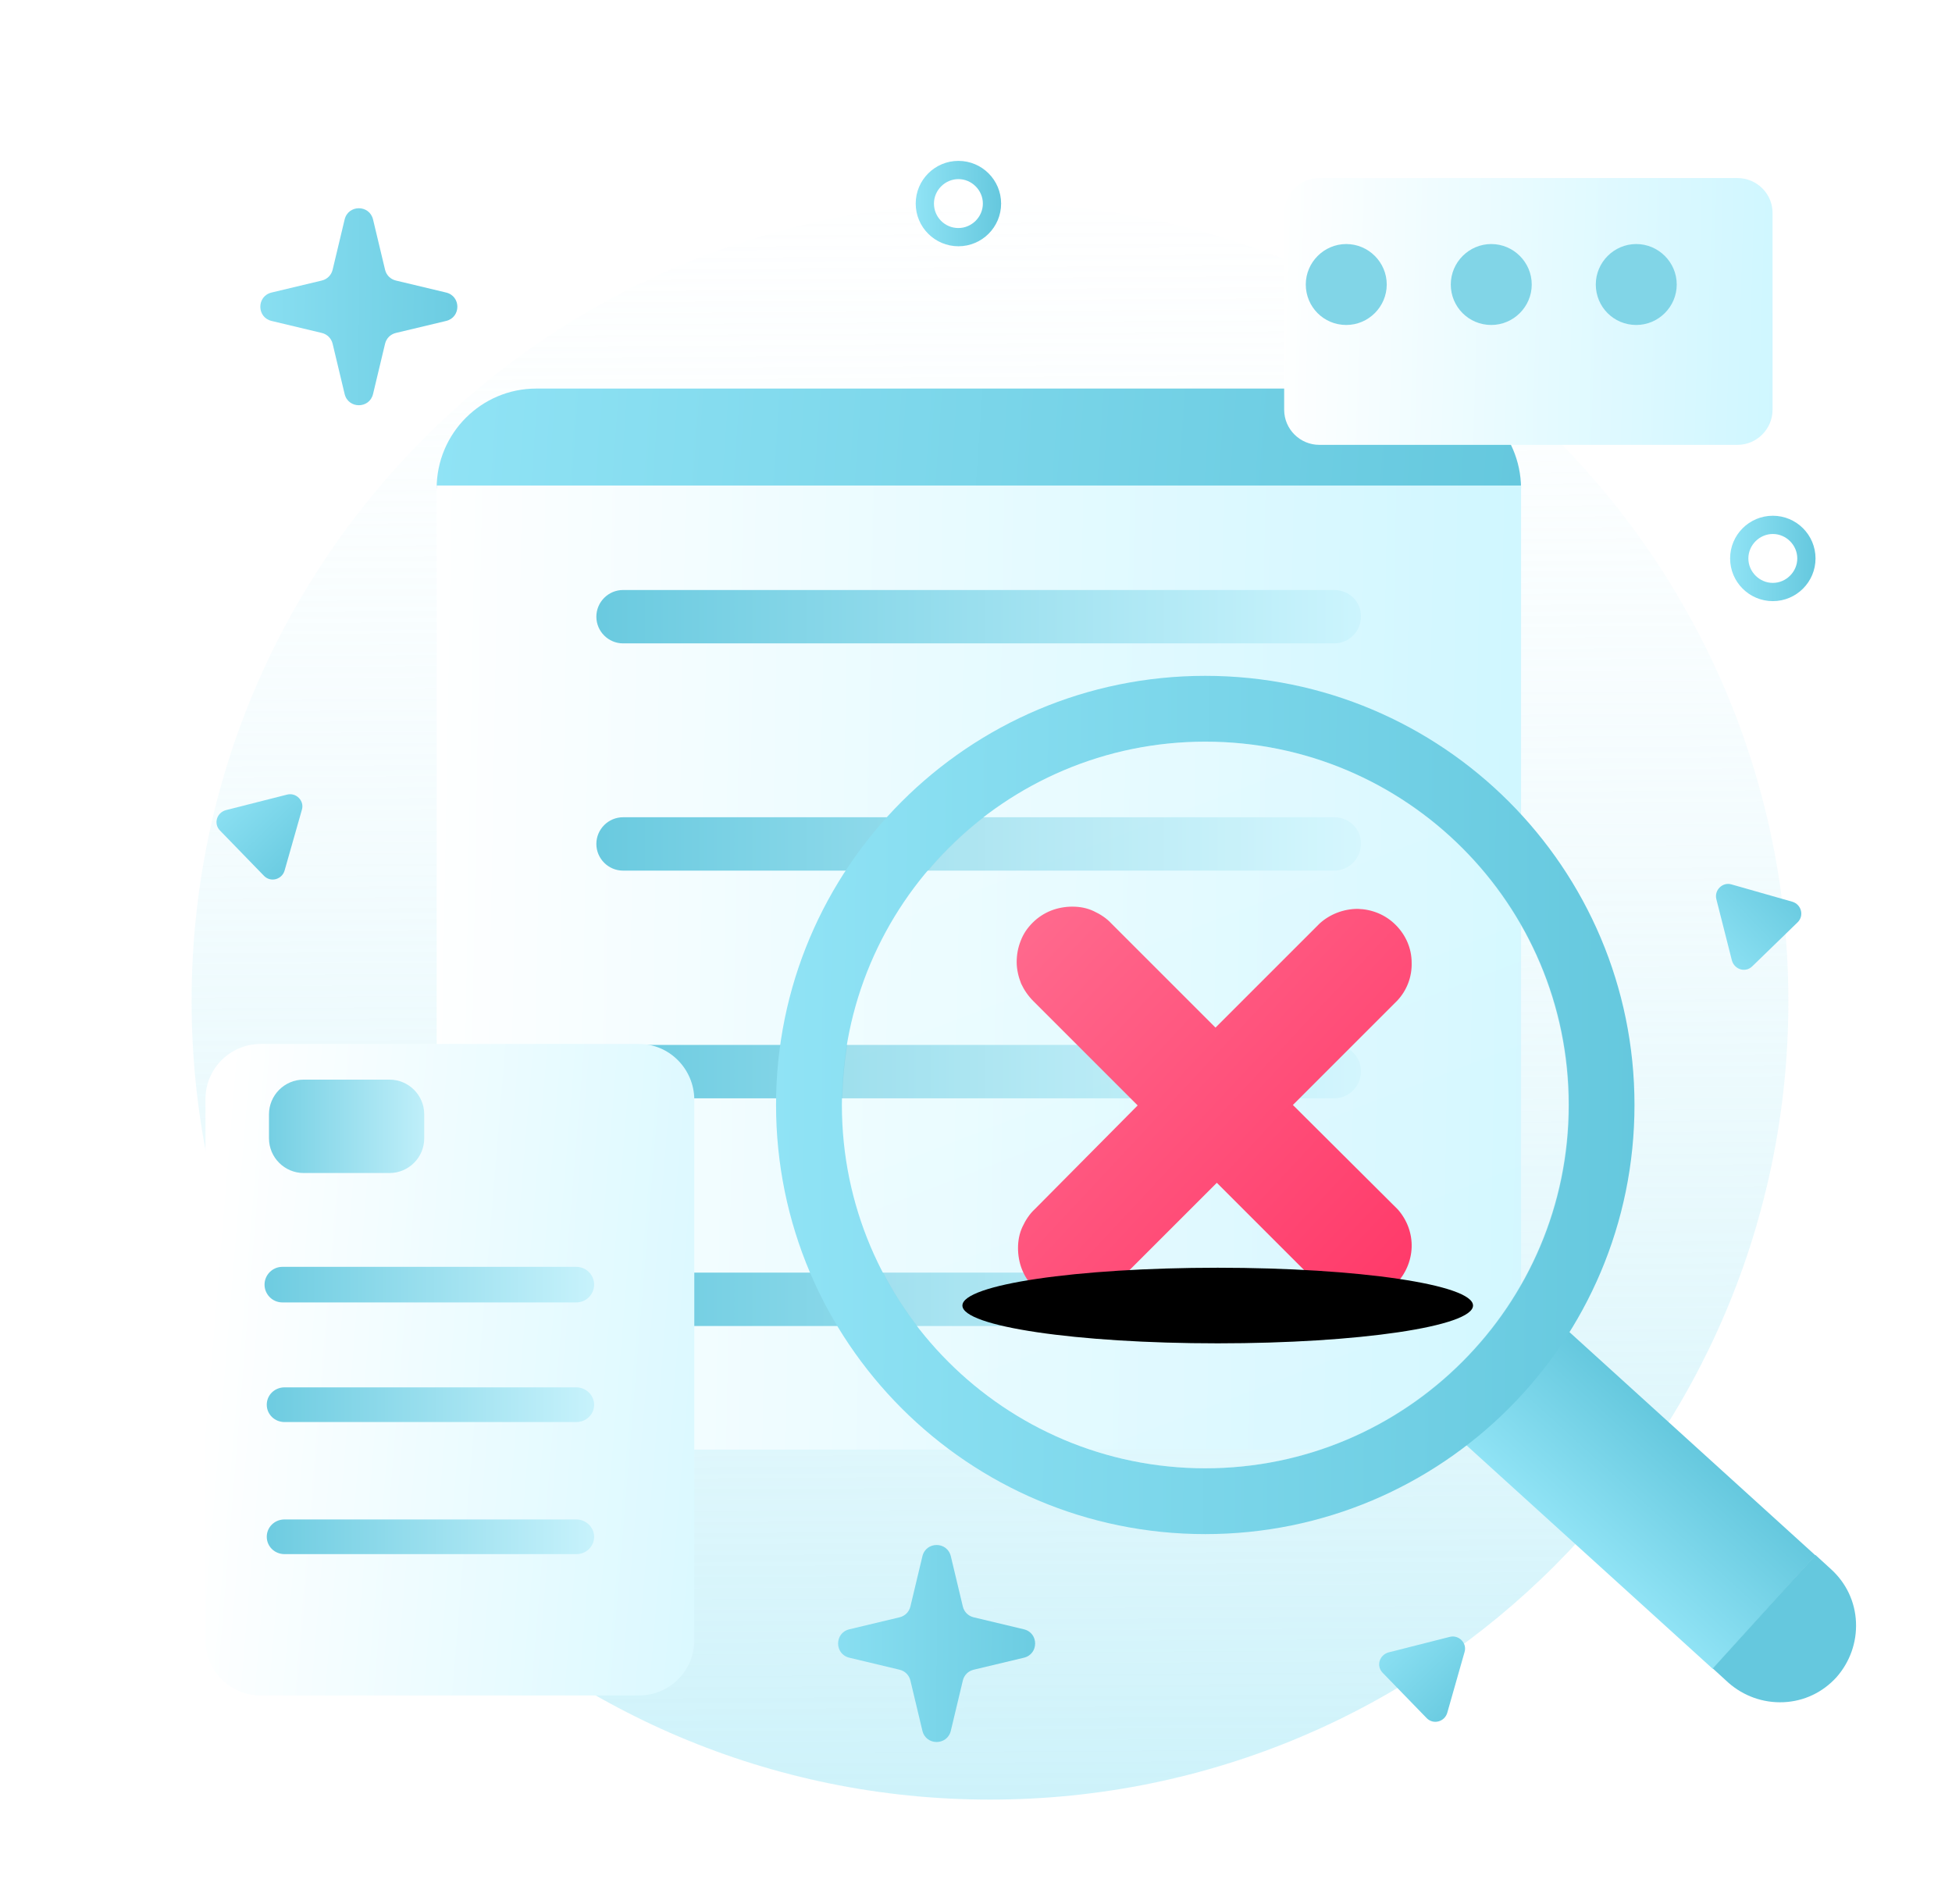 <svg width="285" height="278" viewBox="0 0 285 278" fill="none" xmlns="http://www.w3.org/2000/svg">
<path d="M144.543 262.8C208.964 262.8 261.111 210.588 261.111 146.231C261.111 81.875 208.899 29.663 144.543 29.663C80.186 29.663 27.974 81.81 27.974 146.167C27.974 210.523 80.186 262.8 144.543 262.8Z" fill="url(#paint0_linear_1811_6661)"/>
<path d="M207.47 56.743H78.303C70.25 56.743 63.756 63.302 63.756 71.29H222.082C222.017 63.237 215.523 56.743 207.47 56.743Z" fill="url(#paint1_linear_1811_6661)"/>
<path d="M63.756 70.9H222.082V191.495C222.082 196.885 219.939 202.016 216.172 205.782C212.406 209.549 207.21 211.692 201.885 211.692H83.953C78.563 211.692 73.433 209.549 69.666 205.782C65.899 202.016 63.756 196.82 63.756 191.495V70.9Z" fill="url(#paint2_linear_1811_6661)"/>
<path d="M194.807 86.161H90.967C88.824 86.161 87.07 87.915 87.07 90.058C87.07 92.201 88.824 93.954 90.967 93.954H194.807C196.95 93.954 198.703 92.201 198.703 90.058C198.768 87.915 197.015 86.161 194.807 86.161Z" fill="url(#paint3_linear_1811_6661)"/>
<path d="M194.807 119.346H90.967C88.824 119.346 87.07 121.099 87.07 123.242C87.07 125.386 88.824 127.139 90.967 127.139H194.807C196.95 127.139 198.703 125.386 198.703 123.242C198.768 121.099 197.015 119.346 194.807 119.346Z" fill="url(#paint4_linear_1811_6661)"/>
<path d="M194.807 152.596H90.967C88.824 152.596 87.07 154.349 87.07 156.492C87.07 158.635 88.824 160.389 90.967 160.389H194.807C196.95 160.389 198.703 158.635 198.703 156.492C198.768 154.349 197.015 152.596 194.807 152.596Z" fill="url(#paint5_linear_1811_6661)"/>
<path d="M194.807 185.845H90.967C88.824 185.845 87.07 187.599 87.07 189.742C87.07 191.885 88.824 193.638 90.967 193.638H194.807C196.95 193.638 198.703 191.885 198.703 189.742C198.703 187.599 197.015 185.845 194.807 185.845Z" fill="url(#paint6_linear_1811_6661)"/>
<g filter="url(#filter0_d_1811_6661)">
<path d="M90.317 145.452H35.053C30.637 145.452 27 149.024 27 153.505V232.538C27 236.954 30.572 240.59 35.053 240.59H90.317C94.733 240.59 98.37 237.019 98.37 232.538V153.505C98.305 149.089 94.733 145.452 90.317 145.452Z" fill="url(#paint7_linear_1811_6661)"/>
</g>
<g filter="url(#filter1_d_1811_6661)">
<path d="M247.668 22H186.624C183.767 22 181.494 24.338 181.494 27.13V55.834C181.494 58.691 183.831 60.964 186.624 60.964H247.668C250.526 60.964 252.799 58.627 252.799 55.834V27.195C252.863 24.338 250.526 22 247.668 22Z" fill="url(#paint8_linear_1811_6661)"/>
</g>
<path d="M84.148 185.001H41.222C39.793 185.001 38.624 186.17 38.624 187.599C38.624 189.027 39.793 190.196 41.222 190.196H84.148C85.577 190.196 86.746 189.027 86.746 187.599C86.746 186.17 85.577 185.001 84.148 185.001Z" fill="url(#paint9_linear_1811_6661)"/>
<path d="M84.148 221.887H41.547C40.118 221.887 38.949 222.991 38.949 224.42C38.949 225.849 40.118 226.953 41.547 226.953H84.148C85.577 226.953 86.746 225.849 86.746 224.42C86.746 223.056 85.577 221.887 84.148 221.887Z" fill="url(#paint10_linear_1811_6661)"/>
<path d="M84.148 202.6H41.547C40.118 202.6 38.949 203.704 38.949 205.133C38.949 206.561 40.118 207.665 41.547 207.665H84.148C85.577 207.665 86.746 206.561 86.746 205.133C86.746 203.769 85.577 202.6 84.148 202.6Z" fill="url(#paint11_linear_1811_6661)"/>
<path d="M56.873 157.661H44.339C41.547 157.661 39.274 159.934 39.274 162.726V166.233C39.274 169.026 41.547 171.299 44.339 171.299H56.873C59.665 171.299 61.938 169.026 61.938 166.233V162.726C61.938 159.934 59.665 157.661 56.873 157.661Z" fill="url(#paint12_linear_1811_6661)"/>
<path d="M196.56 47.457C199.807 47.457 202.47 44.794 202.47 41.547C202.47 38.3 199.807 35.638 196.56 35.638C193.313 35.638 190.65 38.3 190.65 41.547C190.65 44.794 193.248 47.457 196.56 47.457Z" fill="#81D5E7"/>
<path d="M217.731 47.457C220.978 47.457 223.64 44.794 223.64 41.547C223.64 38.3 220.978 35.638 217.731 35.638C214.484 35.638 211.821 38.3 211.821 41.547C211.821 44.794 214.419 47.457 217.731 47.457Z" fill="#81D5E7"/>
<path d="M238.901 47.457C242.148 47.457 244.811 44.794 244.811 41.547C244.811 38.3 242.148 35.638 238.901 35.638C235.654 35.638 232.992 38.3 232.992 41.547C232.992 44.794 235.589 47.457 238.901 47.457Z" fill="#81D5E7"/>
<path d="M222.796 188.768L207.795 205.327L250.071 243.707L265.073 227.148L222.796 188.768Z" fill="url(#paint13_linear_1811_6661)"/>
<path fill-rule="evenodd" clip-rule="evenodd" d="M238.642 161.363C238.642 195.976 210.587 224.03 175.974 224.03C141.361 224.03 113.306 195.976 113.306 161.363C113.306 126.749 141.361 98.695 175.974 98.695C210.587 98.695 238.642 126.749 238.642 161.363ZM229.03 161.363C229.03 190.651 205.262 214.419 175.974 214.419C146.686 214.419 122.917 190.651 122.917 161.363C122.917 132.074 146.686 108.306 175.974 108.306C205.327 108.306 229.03 132.074 229.03 161.363Z" fill="url(#paint14_linear_1811_6661)"/>
<path d="M176.039 214.419C205.327 214.419 229.095 190.651 229.095 161.363C229.095 132.074 205.327 108.306 176.039 108.306C146.751 108.306 122.982 132.074 122.982 161.363C122.982 190.651 146.686 214.419 176.039 214.419Z" fill="url(#paint15_linear_1811_6661)" fill-opacity="0.2"/>
<path d="M188.767 161.363L203.963 146.167C205.392 144.673 206.171 142.66 206.106 140.582C206.106 138.504 205.262 136.555 203.768 135.062C202.275 133.568 200.327 132.789 198.248 132.724C196.17 132.724 194.157 133.503 192.664 134.867L177.467 150.063L162.271 134.867C161.557 134.088 160.648 133.503 159.674 133.049C158.7 132.594 157.661 132.399 156.557 132.399C155.517 132.399 154.414 132.594 153.439 132.984C152.465 133.373 151.556 133.958 150.777 134.737C149.998 135.516 149.413 136.361 149.023 137.4C148.634 138.374 148.439 139.413 148.439 140.517C148.439 141.556 148.699 142.66 149.088 143.634C149.543 144.608 150.127 145.452 150.907 146.231L166.103 161.428L151.102 176.559C150.322 177.273 149.738 178.182 149.283 179.156C148.829 180.131 148.634 181.17 148.634 182.274C148.634 183.313 148.829 184.417 149.218 185.391C149.608 186.365 150.192 187.274 150.972 188.053C151.751 188.833 152.595 189.417 153.634 189.807C154.608 190.196 155.647 190.391 156.751 190.391C157.79 190.391 158.894 190.131 159.869 189.742C160.843 189.287 161.752 188.703 162.466 187.923L177.662 172.727L192.858 187.923C194.352 189.287 196.365 190.002 198.378 189.872C200.392 189.807 202.34 188.962 203.768 187.534C205.197 186.105 206.041 184.157 206.106 182.144C206.171 180.131 205.457 178.182 204.093 176.624L188.767 161.363Z" fill="url(#paint16_linear_1811_6661)"/>
<path d="M177.792 196.171C198.379 196.171 215.068 193.7 215.068 190.651C215.068 187.602 198.379 185.131 177.792 185.131C157.205 185.131 140.516 187.602 140.516 190.651C140.516 193.7 157.205 196.171 177.792 196.171Z" fill="black"/>
<path d="M134.671 227.277C135.191 225.069 138.308 225.069 138.828 227.277L140.581 234.616C140.776 235.395 141.36 235.979 142.14 236.174L149.478 237.928C151.686 238.447 151.686 241.564 149.478 242.084L142.14 243.837C141.36 244.032 140.776 244.617 140.581 245.396L138.828 252.734C138.308 254.942 135.191 254.942 134.671 252.734L132.918 245.396C132.723 244.617 132.139 244.032 131.36 243.837L124.021 242.084C121.813 241.564 121.813 238.447 124.021 237.928L131.36 236.174C132.139 235.979 132.723 235.395 132.918 234.616L134.671 227.277Z" fill="url(#paint17_linear_1811_6661)"/>
<path d="M50.314 32.066C50.834 29.858 53.951 29.858 54.47 32.066L56.224 39.404C56.419 40.183 57.003 40.768 57.782 40.963L65.121 42.716C67.329 43.236 67.329 46.353 65.121 46.872L57.782 48.626C57.003 48.821 56.419 49.405 56.224 50.184L54.47 57.523C53.951 59.73 50.834 59.73 50.314 57.523L48.561 50.184C48.366 49.405 47.781 48.821 47.002 48.626L39.664 46.872C37.456 46.353 37.456 43.236 39.664 42.716L47.002 40.963C47.781 40.768 48.366 40.183 48.561 39.404L50.314 32.066Z" fill="url(#paint18_linear_1811_6661)"/>
<path fill-rule="evenodd" clip-rule="evenodd" d="M139.932 33.3C141.88 33.3 143.503 31.676 143.503 29.728C143.503 27.78 141.88 26.156 139.932 26.156C137.983 26.156 136.36 27.78 136.36 29.728C136.36 31.676 137.918 33.3 139.932 33.3ZM139.932 35.962C143.373 35.962 146.166 33.17 146.166 29.728C146.166 26.286 143.373 23.494 139.932 23.494C136.49 23.494 133.697 26.286 133.697 29.728C133.697 33.17 136.49 35.962 139.932 35.962Z" fill="url(#paint19_linear_1811_6661)"/>
<path d="M250.591 131.295C250.266 129.996 251.5 128.762 252.799 129.152L261.696 131.685C262.994 132.074 263.449 133.698 262.475 134.672L255.851 141.101C254.877 142.075 253.253 141.621 252.864 140.257L250.591 131.295Z" fill="url(#paint20_linear_1811_6661)"/>
<path d="M41.936 116.034C43.235 115.709 44.469 116.943 44.079 118.242L41.547 127.139C41.157 128.438 39.533 128.892 38.559 127.918L32.13 121.294C31.156 120.32 31.611 118.697 32.974 118.307L41.936 116.034Z" fill="url(#paint21_linear_1811_6661)"/>
<path d="M211.691 239.032C212.99 238.707 214.224 239.941 213.834 241.24L211.302 250.137C210.912 251.435 209.288 251.89 208.314 250.916L201.885 244.292C200.911 243.318 201.366 241.694 202.729 241.305L211.691 239.032Z" fill="url(#paint22_linear_1811_6661)"/>
<path fill-rule="evenodd" clip-rule="evenodd" d="M258.838 85.122C260.787 85.122 262.41 83.499 262.41 81.551C262.41 79.602 260.787 77.979 258.838 77.979C256.89 77.979 255.267 79.602 255.267 81.551C255.267 83.499 256.89 85.122 258.838 85.122ZM258.838 87.785C262.28 87.785 265.073 84.992 265.073 81.551C265.073 78.109 262.28 75.316 258.838 75.316C255.396 75.316 252.604 78.109 252.604 81.551C252.604 84.992 255.396 87.785 258.838 87.785Z" fill="url(#paint23_linear_1811_6661)"/>
<path d="M250.071 243.642L265.073 227.083L267.345 229.161C269.553 231.174 270.852 233.901 270.982 236.889C271.112 239.876 270.073 242.733 268.125 244.941C266.112 247.149 263.384 248.448 260.397 248.578C257.41 248.708 254.552 247.669 252.344 245.721L250.071 243.642Z" fill="#65C8DE"/>
<defs>
<filter id="filter0_d_1811_6661" x="0" y="122.452" width="131.37" height="155.138" filterUnits="userSpaceOnUse" color-interpolation-filters="sRGB">
<feFlood flood-opacity="0" result="BackgroundImageFix"/>
<feColorMatrix in="SourceAlpha" type="matrix" values="0 0 0 0 0 0 0 0 0 0 0 0 0 0 0 0 0 0 127 0" result="hardAlpha"/>
<feOffset dx="3" dy="7"/>
<feGaussianBlur stdDeviation="15"/>
<feColorMatrix type="matrix" values="0 0 0 0 0.106 0 0 0 0 0.467 0 0 0 0 0.545 0 0 0 0.15 0"/>
<feBlend mode="normal" in2="BackgroundImageFix" result="effect1_dropShadow_1811_6661"/>
<feBlend mode="normal" in="SourceGraphic" in2="effect1_dropShadow_1811_6661" result="shape"/>
</filter>
<filter id="filter1_d_1811_6661" x="161.494" y="0" width="123.306" height="90.964" filterUnits="userSpaceOnUse" color-interpolation-filters="sRGB">
<feFlood flood-opacity="0" result="BackgroundImageFix"/>
<feColorMatrix in="SourceAlpha" type="matrix" values="0 0 0 0 0 0 0 0 0 0 0 0 0 0 0 0 0 0 127 0" result="hardAlpha"/>
<feOffset dx="6" dy="4"/>
<feGaussianBlur stdDeviation="13"/>
<feColorMatrix type="matrix" values="0 0 0 0 0.106 0 0 0 0 0.467 0 0 0 0 0.545 0 0 0 0.09 0"/>
<feBlend mode="normal" in2="BackgroundImageFix" result="effect1_dropShadow_1811_6661"/>
<feBlend mode="normal" in="SourceGraphic" in2="effect1_dropShadow_1811_6661" result="shape"/>
</filter>
<linearGradient id="paint0_linear_1811_6661" x1="143.64" y1="-8.373" x2="146.03" y2="401.072" gradientUnits="userSpaceOnUse">
<stop stop-color="white" stop-opacity="0"/>
<stop offset="1" stop-color="#8EE2F4"/>
</linearGradient>
<linearGradient id="paint1_linear_1811_6661" x1="63.633" y1="58.925" x2="222.199" y2="70.102" gradientUnits="userSpaceOnUse">
<stop stop-color="#90E3F5"/>
<stop offset="1" stop-color="#65C8DE"/>
</linearGradient>
<linearGradient id="paint2_linear_1811_6661" x1="59.633" y1="139.64" x2="288.334" y2="143.705" gradientUnits="userSpaceOnUse">
<stop stop-color="white"/>
<stop offset="1" stop-color="#BCF3FF"/>
</linearGradient>
<linearGradient id="paint3_linear_1811_6661" x1="82.356" y1="90.058" x2="205.347" y2="90.058" gradientUnits="userSpaceOnUse">
<stop stop-color="#65C8DE"/>
<stop offset="1" stop-color="#D2F7FF"/>
</linearGradient>
<linearGradient id="paint4_linear_1811_6661" x1="82.356" y1="123.242" x2="205.347" y2="123.242" gradientUnits="userSpaceOnUse">
<stop stop-color="#65C8DE"/>
<stop offset="1" stop-color="#D2F7FF"/>
</linearGradient>
<linearGradient id="paint5_linear_1811_6661" x1="82.356" y1="156.492" x2="205.347" y2="156.492" gradientUnits="userSpaceOnUse">
<stop stop-color="#65C8DE"/>
<stop offset="1" stop-color="#D2F7FF"/>
</linearGradient>
<linearGradient id="paint6_linear_1811_6661" x1="82.356" y1="189.742" x2="205.347" y2="189.742" gradientUnits="userSpaceOnUse">
<stop stop-color="#65C8DE"/>
<stop offset="1" stop-color="#D2F7FF"/>
</linearGradient>
<linearGradient id="paint7_linear_1811_6661" x1="27.006" y1="190.092" x2="163.81" y2="201.327" gradientUnits="userSpaceOnUse">
<stop stop-color="white"/>
<stop offset="1" stop-color="#BCF3FF"/>
</linearGradient>
<linearGradient id="paint8_linear_1811_6661" x1="179.63" y1="40.398" x2="282.691" y2="43.379" gradientUnits="userSpaceOnUse">
<stop stop-color="white"/>
<stop offset="1" stop-color="#BCF3FF"/>
</linearGradient>
<linearGradient id="paint9_linear_1811_6661" x1="92.33" y1="187.599" x2="34.39" y2="187.599" gradientUnits="userSpaceOnUse">
<stop stop-color="#D2F7FF"/>
<stop offset="1" stop-color="#65C8DE"/>
</linearGradient>
<linearGradient id="paint10_linear_1811_6661" x1="92.285" y1="224.42" x2="34.845" y2="224.42" gradientUnits="userSpaceOnUse">
<stop stop-color="#D2F7FF"/>
<stop offset="1" stop-color="#65C8DE"/>
</linearGradient>
<linearGradient id="paint11_linear_1811_6661" x1="92.285" y1="205.133" x2="34.845" y2="205.133" gradientUnits="userSpaceOnUse">
<stop stop-color="#D2F7FF"/>
<stop offset="1" stop-color="#65C8DE"/>
</linearGradient>
<linearGradient id="paint12_linear_1811_6661" x1="77.595" y1="164.48" x2="36.423" y2="164.48" gradientUnits="userSpaceOnUse">
<stop offset="0.24" stop-color="#D2F7FF"/>
<stop offset="1" stop-color="#6BCBE0"/>
</linearGradient>
<linearGradient id="paint13_linear_1811_6661" x1="228.894" y1="224.511" x2="244.032" y2="207.906" gradientUnits="userSpaceOnUse">
<stop stop-color="#90E3F5"/>
<stop offset="1" stop-color="#65C8DE"/>
</linearGradient>
<linearGradient id="paint14_linear_1811_6661" x1="113.001" y1="160.954" x2="239.129" y2="161.772" gradientUnits="userSpaceOnUse">
<stop stop-color="#90E3F5"/>
<stop offset="1" stop-color="#65C8DE"/>
</linearGradient>
<linearGradient id="paint15_linear_1811_6661" x1="158.232" y1="115.177" x2="211.685" y2="253.871" gradientUnits="userSpaceOnUse">
<stop stop-color="white"/>
<stop offset="1" stop-color="#D2F7FF"/>
</linearGradient>
<linearGradient id="paint16_linear_1811_6661" x1="149.562" y1="135.581" x2="207.165" y2="189.391" gradientUnits="userSpaceOnUse">
<stop stop-color="#FF698D"/>
<stop offset="1" stop-color="#FF3868"/>
</linearGradient>
<linearGradient id="paint17_linear_1811_6661" x1="115.267" y1="239.869" x2="158.258" y2="240.142" gradientUnits="userSpaceOnUse">
<stop stop-color="#90E3F5"/>
<stop offset="1" stop-color="#65C8DE"/>
</linearGradient>
<linearGradient id="paint18_linear_1811_6661" x1="30.903" y1="44.658" x2="73.894" y2="44.931" gradientUnits="userSpaceOnUse">
<stop stop-color="#90E3F5"/>
<stop offset="1" stop-color="#65C8DE"/>
</linearGradient>
<linearGradient id="paint19_linear_1811_6661" x1="133.652" y1="29.689" x2="146.192" y2="29.767" gradientUnits="userSpaceOnUse">
<stop stop-color="#90E3F5"/>
<stop offset="1" stop-color="#65C8DE"/>
</linearGradient>
<linearGradient id="paint20_linear_1811_6661" x1="248.694" y1="139.945" x2="261.598" y2="127.516" gradientUnits="userSpaceOnUse">
<stop stop-color="#90E3F5"/>
<stop offset="1" stop-color="#65C8DE"/>
</linearGradient>
<linearGradient id="paint21_linear_1811_6661" x1="33.267" y1="114.105" x2="45.677" y2="127.022" gradientUnits="userSpaceOnUse">
<stop stop-color="#90E3F5"/>
<stop offset="1" stop-color="#65C8DE"/>
</linearGradient>
<linearGradient id="paint22_linear_1811_6661" x1="203.015" y1="237.096" x2="215.425" y2="250.013" gradientUnits="userSpaceOnUse">
<stop stop-color="#90E3F5"/>
<stop offset="1" stop-color="#65C8DE"/>
</linearGradient>
<linearGradient id="paint23_linear_1811_6661" x1="252.578" y1="81.512" x2="265.118" y2="81.59" gradientUnits="userSpaceOnUse">
<stop stop-color="#90E3F5"/>
<stop offset="1" stop-color="#65C8DE"/>
</linearGradient>
</defs>
</svg>
